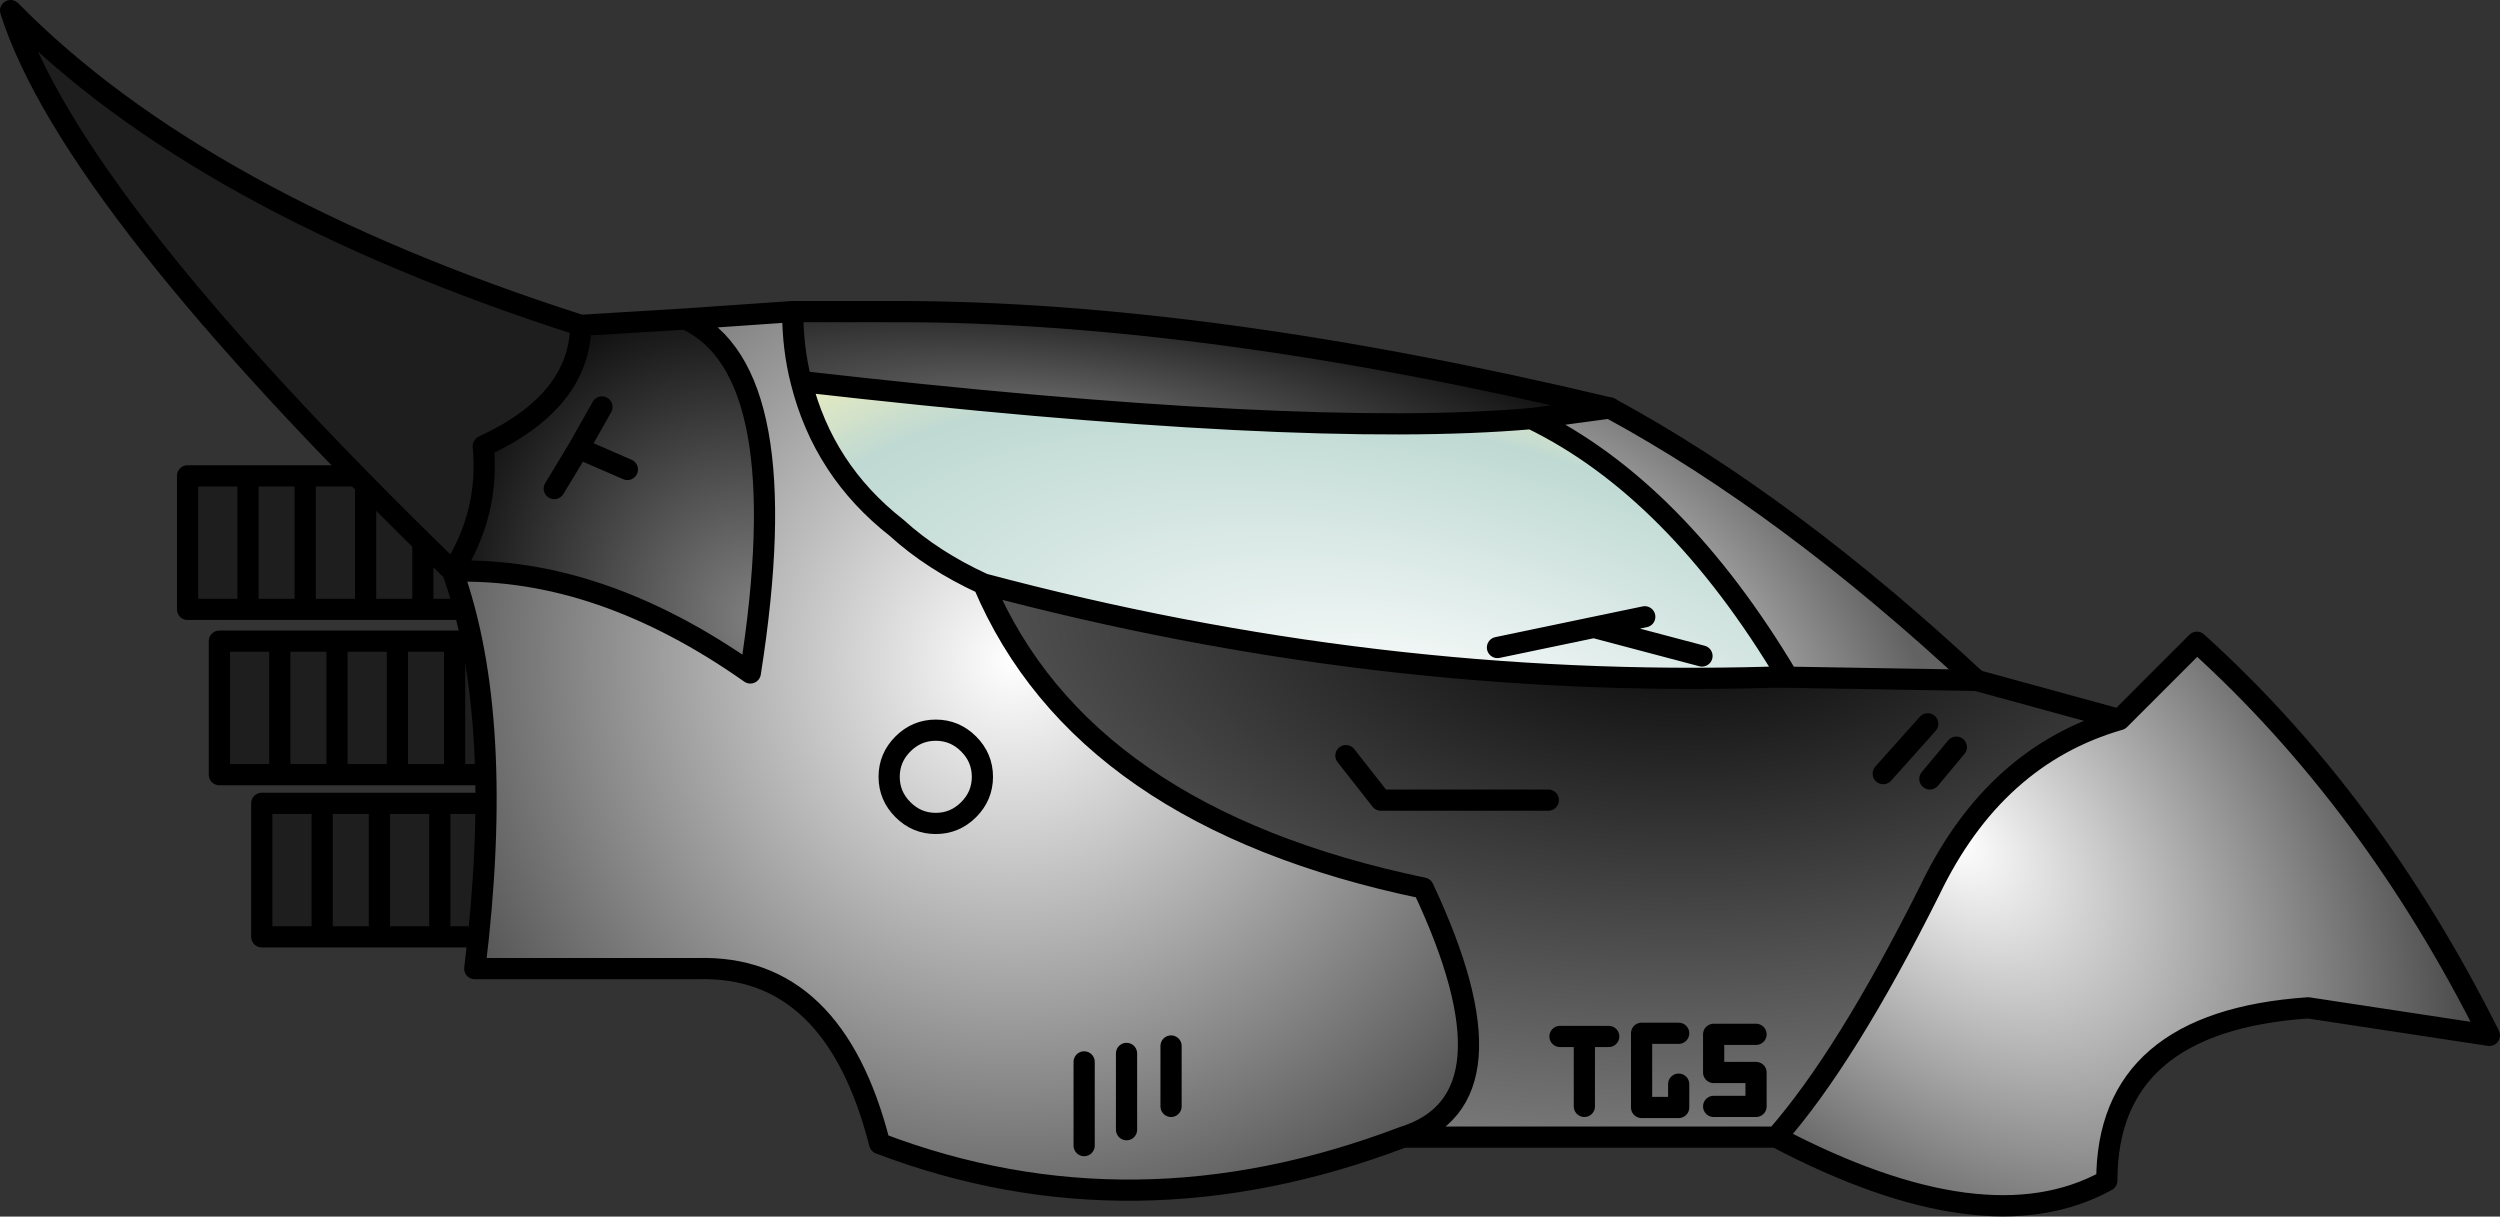 <?xml version="1.0" encoding="UTF-8" standalone="no"?>
<svg xmlns:xlink="http://www.w3.org/1999/xlink" height="57.4px" width="117.95px" xmlns="http://www.w3.org/2000/svg">
  <rect width="100%" height="100%" fill="#333333" stroke="none"/>
  <g transform="matrix(1.0, 0.0, 0.0, 1.0, 63.1, 34.8)">
    <path d="M-38.7 -4.55 L-38.7 1.75 -38.7 -4.55 -36.05 -4.55 -36.05 1.75 -38.7 1.75 -41.65 1.75 -44.35 1.75 -47.2 1.75 -49.9 1.75 -52.75 1.75 -52.75 -4.55 -49.9 -4.55 -47.2 -4.55 -44.35 -4.55 -41.65 -4.55 -38.7 -4.55 M-41.65 1.75 L-41.65 -4.55 -41.65 1.75 M-49.9 -4.55 L-49.9 1.75 -49.9 -4.55 M-47.2 -4.55 L-47.2 1.75 -47.2 -4.55 M-44.35 -4.55 L-44.35 1.75 -44.35 -4.55" fill="#1e1e1e" fill-rule="evenodd" stroke="none"/>
    <path d="M-38.7 1.75 L-38.7 -4.55 -41.65 -4.55 -41.65 1.75 -38.7 1.75 -36.05 1.75 -36.05 -4.55 -38.7 -4.55 M-41.65 1.75 L-44.35 1.75 -47.2 1.75 -49.9 1.75 -52.75 1.75 -52.75 -4.55 -49.9 -4.55 -47.2 -4.55 -44.35 -4.55 -41.65 -4.55 M-44.35 1.75 L-44.35 -4.55 M-47.2 1.75 L-47.2 -4.55 M-49.9 1.75 L-49.9 -4.55" fill="none" stroke="#000000" stroke-linecap="round" stroke-linejoin="round" stroke-width="1.0"/>
    <path d="M-36.7 3.1 L-36.7 9.4 -36.7 3.1 -34.05 3.1 -34.05 9.4 -36.7 9.4 -39.65 9.4 -42.35 9.4 -45.2 9.4 -47.9 9.4 -50.75 9.4 -50.75 3.1 -47.9 3.1 -45.2 3.1 -42.35 3.1 -39.65 3.1 -36.7 3.1 M-39.65 9.4 L-39.65 3.1 -39.65 9.4 M-45.2 3.1 L-45.2 9.4 -45.2 3.1 M-42.35 3.1 L-42.35 9.4 -42.35 3.1 M-47.9 3.1 L-47.9 9.4 -47.9 3.1" fill="#1e1e1e" fill-rule="evenodd" stroke="none"/>
    <path d="M-36.7 9.4 L-36.7 3.1 -39.65 3.1 -39.65 9.4 -36.7 9.4 -34.05 9.4 -34.05 3.1 -36.7 3.1 M-39.65 9.4 L-42.35 9.4 -45.2 9.4 -47.9 9.4 -50.75 9.4 -50.75 3.1 -47.9 3.1 -45.2 3.1 -42.35 3.1 -39.65 3.1 M-47.9 9.4 L-47.9 3.1 M-42.35 9.4 L-42.35 3.1 M-45.2 9.4 L-45.2 3.1" fill="none" stroke="#000000" stroke-linecap="round" stroke-linejoin="round" stroke-width="1.0"/>
    <path d="M-40.2 -12.35 L-40.2 -6.05 -40.2 -12.35 -37.55 -12.35 -37.55 -6.05 -40.2 -6.05 -43.15 -6.05 -45.85 -6.05 -48.7 -6.05 -51.4 -6.05 -54.25 -6.05 -54.25 -12.35 -51.4 -12.35 -48.7 -12.35 -45.85 -12.35 -43.15 -12.35 -40.2 -12.35 M-43.15 -6.05 L-43.15 -12.35 -43.15 -6.05 M-45.85 -12.35 L-45.85 -6.05 -45.85 -12.35 M-51.4 -12.35 L-51.4 -6.05 -51.4 -12.35 M-48.7 -12.35 L-48.7 -6.05 -48.7 -12.35" fill="#1e1e1e" fill-rule="evenodd" stroke="none"/>
    <path d="M-40.2 -6.05 L-40.2 -12.35 -43.15 -12.35 -43.15 -6.05 -40.2 -6.05 -37.55 -6.05 -37.55 -12.35 -40.2 -12.35 M-43.15 -6.05 L-45.85 -6.05 -48.7 -6.05 -51.4 -6.05 -54.25 -6.05 -54.25 -12.35 -51.4 -12.35 -48.7 -12.35 -45.85 -12.35 -43.15 -12.35 M-48.7 -6.05 L-48.7 -12.35 M-51.4 -6.05 L-51.4 -12.35 M-45.85 -6.05 L-45.85 -12.35" fill="none" stroke="#000000" stroke-linecap="round" stroke-linejoin="round" stroke-width="1.0"/>
    <path d="M25.75 1.7 L27.85 -0.65 25.75 1.7 M27.95 1.95 L29.2 0.45 27.95 1.95 M30.15 -2.7 L36.9 -0.85 Q31.0 0.85 27.95 7.2 24.0 15.1 20.7 18.85 L3.1 18.85 Q8.75 17.1 4.05 7.1 -12.05 3.75 -16.7 -7.25 1.85 -2.3 20.45 -2.85 L21.25 -2.85 30.15 -2.7 M11.65 17.4 L11.65 14.1 10.5 14.1 11.65 14.1 12.8 14.1 11.65 14.1 11.65 17.4 M17.75 17.4 L19.75 17.4 19.75 15.8 17.75 15.8 17.75 14.0 19.75 14.0 17.75 14.0 17.75 15.8 19.75 15.8 19.75 17.4 17.75 17.4 M16.1 16.35 L16.1 17.45 14.35 17.45 14.35 13.95 16.1 13.95 14.35 13.95 14.35 17.45 16.1 17.45 16.1 16.35 M9.95 2.95 L2.05 2.95 0.4 0.85 2.05 2.95 9.95 2.95" fill="url(#gradient0)" fill-rule="evenodd" stroke="none"/>
    <path d="M36.9 -0.85 L40.55 -4.5 Q48.8 2.95 54.35 14.05 L45.8 12.75 Q36.3 13.4 36.3 20.9 30.6 24.05 20.7 18.85 24.0 15.1 27.95 7.2 31.0 0.85 36.9 -0.85" fill="url(#gradient1)" fill-rule="evenodd" stroke="none"/>
    <path d="M21.25 -2.85 L20.45 -2.85 Q1.85 -2.3 -16.7 -7.25 -19.1 -8.35 -20.8 -9.9 -24.25 -12.6 -25.3 -16.8 -1.7 -14.1 9.15 -15.05 15.95 -11.75 21.25 -2.85 M17.2 -3.85 L12.1 -5.2 14.5 -5.7 12.1 -5.2 17.2 -3.85 M12.1 -5.2 L7.55 -4.25 12.1 -5.2" fill="url(#gradient2)" fill-rule="evenodd" stroke="none"/>
    <path d="M12.85 -15.55 Q21.25 -11.0 30.15 -2.7 L21.25 -2.85 Q15.95 -11.75 9.15 -15.05 L12.85 -15.55" fill="url(#gradient3)" fill-rule="evenodd" stroke="none"/>
    <path d="M-25.7 -20.1 L-20.8 -20.1 Q-6.2 -20.1 12.85 -15.55 L9.15 -15.05 Q-1.7 -14.1 -25.3 -16.8 -25.7 -18.35 -25.7 -20.1" fill="url(#gradient4)" fill-rule="evenodd" stroke="none"/>
    <path d="M-35.7 -19.45 L-30.75 -19.75 Q-25.45 -17.3 -27.7 -3.05 -34.8 -8.05 -41.75 -7.85 -40.0 -10.55 -40.3 -13.75 -35.75 -15.85 -35.7 -19.45 M-33.5 -12.65 L-35.8 -13.65 -34.7 -15.6 -35.8 -13.65 -33.5 -12.65 M-36.95 -11.75 L-35.8 -13.65 -36.95 -11.75" fill="url(#gradient5)" fill-rule="evenodd" stroke="none"/>
    <path d="M3.1 18.85 Q-9.65 23.7 -21.6 19.15 -23.75 10.7 -30.2 10.9 L-40.7 10.9 Q-39.25 -0.9 -41.75 -7.85 -34.8 -8.05 -27.7 -3.05 -25.45 -17.3 -30.75 -19.75 L-25.7 -20.1 Q-25.7 -18.35 -25.3 -16.8 -24.25 -12.6 -20.8 -9.9 -19.1 -8.35 -16.7 -7.25 -12.05 3.75 4.05 7.1 8.75 17.1 3.1 18.85 M-11.95 19.25 L-11.95 15.3 -11.95 19.25 M-9.95 18.5 L-9.95 14.9 -9.95 18.5 M-7.85 17.4 L-7.85 14.55 -7.85 17.4 M-20.5 0.3 Q-21.15 0.95 -21.15 1.85 -21.15 2.75 -20.5 3.4 -19.85 4.05 -18.95 4.05 -18.05 4.05 -17.4 3.4 -16.75 2.75 -16.75 1.85 -16.75 0.95 -17.4 0.3 -18.05 -0.35 -18.95 -0.35 -19.85 -0.35 -20.5 0.3 -19.85 -0.35 -18.95 -0.35 -18.05 -0.35 -17.4 0.3 -16.75 0.95 -16.75 1.85 -16.75 2.75 -17.4 3.4 -18.05 4.05 -18.95 4.05 -19.85 4.05 -20.5 3.4 -21.15 2.75 -21.15 1.85 -21.15 0.95 -20.5 0.3" fill="url(#gradient6)" fill-rule="evenodd" stroke="none"/>
    <path d="M-41.75 -7.85 Q-59.75 -25.3 -62.6 -34.3 -53.65 -25.2 -35.7 -19.45 -35.75 -15.85 -40.3 -13.75 -40.0 -10.55 -41.75 -7.85" fill="#1e1e1e" fill-rule="evenodd" stroke="none"/>
    <path d="M29.2 0.45 L27.95 1.95 M27.85 -0.65 L25.75 1.7 M12.85 -15.55 Q21.25 -11.0 30.15 -2.7 M14.5 -5.7 L12.1 -5.2 17.2 -3.85 M7.55 -4.25 L12.1 -5.2 M0.4 0.85 L2.05 2.95 9.95 2.95 M-34.7 -15.6 L-35.8 -13.65 -33.5 -12.65 M-20.5 0.3 Q-19.85 -0.35 -18.95 -0.35 -18.05 -0.35 -17.4 0.3 -16.75 0.95 -16.75 1.85 -16.75 2.75 -17.4 3.4 -18.05 4.05 -18.95 4.05 -19.85 4.05 -20.5 3.4 -21.15 2.75 -21.15 1.85 -21.15 0.95 -20.5 0.3 M-7.85 14.55 L-7.85 17.4 M-9.95 14.9 L-9.95 18.5 M-11.95 15.3 L-11.95 19.25 M-35.8 -13.65 L-36.95 -11.75" fill="none" stroke="#000000" stroke-linecap="round" stroke-linejoin="round" stroke-width="1.0"/>
    <path d="M30.15 -2.7 L36.9 -0.85 40.55 -4.5 Q48.8 2.95 54.35 14.05 L45.8 12.75 Q36.3 13.4 36.3 20.9 30.6 24.05 20.7 18.85 L3.1 18.85 Q-9.65 23.7 -21.6 19.15 -23.75 10.7 -30.2 10.9 L-40.7 10.9 Q-39.25 -0.9 -41.75 -7.85 -59.75 -25.3 -62.6 -34.3 -53.65 -25.2 -35.7 -19.45 L-30.75 -19.75 -25.7 -20.1 -20.8 -20.1 Q-6.2 -20.1 12.85 -15.55 L9.15 -15.05 Q15.95 -11.75 21.25 -2.85 L20.45 -2.85 Q1.85 -2.3 -16.7 -7.25 -12.05 3.75 4.05 7.1 8.75 17.1 3.1 18.85 M30.15 -2.7 L21.25 -2.85 M36.9 -0.85 Q31.0 0.85 27.95 7.2 24.0 15.1 20.7 18.85 M-35.7 -19.45 Q-35.75 -15.85 -40.3 -13.75 -40.0 -10.55 -41.75 -7.85 -34.8 -8.05 -27.7 -3.05 -25.45 -17.3 -30.75 -19.75 M-25.3 -16.8 Q-24.25 -12.6 -20.8 -9.9 -19.1 -8.35 -16.7 -7.25 M-25.7 -20.1 Q-25.7 -18.35 -25.3 -16.8 -1.7 -14.1 9.15 -15.05" fill="none" stroke="#000000" stroke-linecap="round" stroke-linejoin="round" stroke-width="1.0"/>
    <path d="M16.1 13.95 L14.35 13.95 14.35 17.45 16.1 17.45 16.1 16.35 M19.75 14.0 L17.75 14.0 17.75 15.8 19.75 15.8 19.75 17.4 17.75 17.4 M10.5 14.1 L11.65 14.1 12.8 14.1 M11.65 14.1 L11.65 17.4" fill="none" stroke="#000000" stroke-linecap="round" stroke-linejoin="round" stroke-width="1.0"/>
  </g>
  <defs>
    <radialGradient cx="0" cy="0" gradientTransform="matrix(0.0, 0.035, -0.065, 0.0, 16.2, -6.9)" gradientUnits="userSpaceOnUse" id="gradient0" r="819.2" spreadMethod="pad">
      <stop offset="0.0" stop-color="#000000"/>
      <stop offset="1.0" stop-color="#848484"/>
    </radialGradient>
    <radialGradient cx="0" cy="0" gradientTransform="matrix(0.023, -0.023, 0.035, 0.035, 29.25, 4.85)" gradientUnits="userSpaceOnUse" id="gradient1" r="819.2" spreadMethod="pad">
      <stop offset="0.0" stop-color="#ffffff"/>
      <stop offset="1.0" stop-color="#000000"/>
    </radialGradient>
    <radialGradient cx="0" cy="0" gradientTransform="matrix(0.006, -0.021, 0.048, 0.013, 4.45, -0.4)" gradientUnits="userSpaceOnUse" id="gradient2" r="819.2" spreadMethod="pad">
      <stop offset="0.0" stop-color="#ffffff"/>
      <stop offset="0.773" stop-color="#bfd9d3"/>
      <stop offset="1.0" stop-color="#fef5b4"/>
    </radialGradient>
    <radialGradient cx="0" cy="0" gradientTransform="matrix(0.012, -0.014, 0.021, 0.017, 9.1, -3.0)" gradientUnits="userSpaceOnUse" id="gradient3" r="819.2" spreadMethod="pad">
      <stop offset="0.0" stop-color="#ffffff"/>
      <stop offset="1.0" stop-color="#626262"/>
    </radialGradient>
    <radialGradient cx="0" cy="0" gradientTransform="matrix(-9.0E-4, 0.009, -0.039, -0.004, -13.35, -15.1)" gradientUnits="userSpaceOnUse" id="gradient4" r="819.2" spreadMethod="pad">
      <stop offset="0.0" stop-color="#6f6f6f"/>
      <stop offset="1.0" stop-color="#000000"/>
    </radialGradient>
    <radialGradient cx="0" cy="0" gradientTransform="matrix(0.014, -0.014, 0.016, 0.016, -26.8, -5.4)" gradientUnits="userSpaceOnUse" id="gradient5" r="819.2" spreadMethod="pad">
      <stop offset="0.0" stop-color="#848484"/>
      <stop offset="1.0" stop-color="#000000"/>
    </radialGradient>
    <radialGradient cx="0" cy="0" gradientTransform="matrix(0.053, 0.0, 0.0, 0.053, -15.3, -3.65)" gradientUnits="userSpaceOnUse" id="gradient6" r="819.2" spreadMethod="pad">
      <stop offset="0.0" stop-color="#ffffff"/>
      <stop offset="1.0" stop-color="#000000"/>
    </radialGradient>
  </defs>
</svg>
